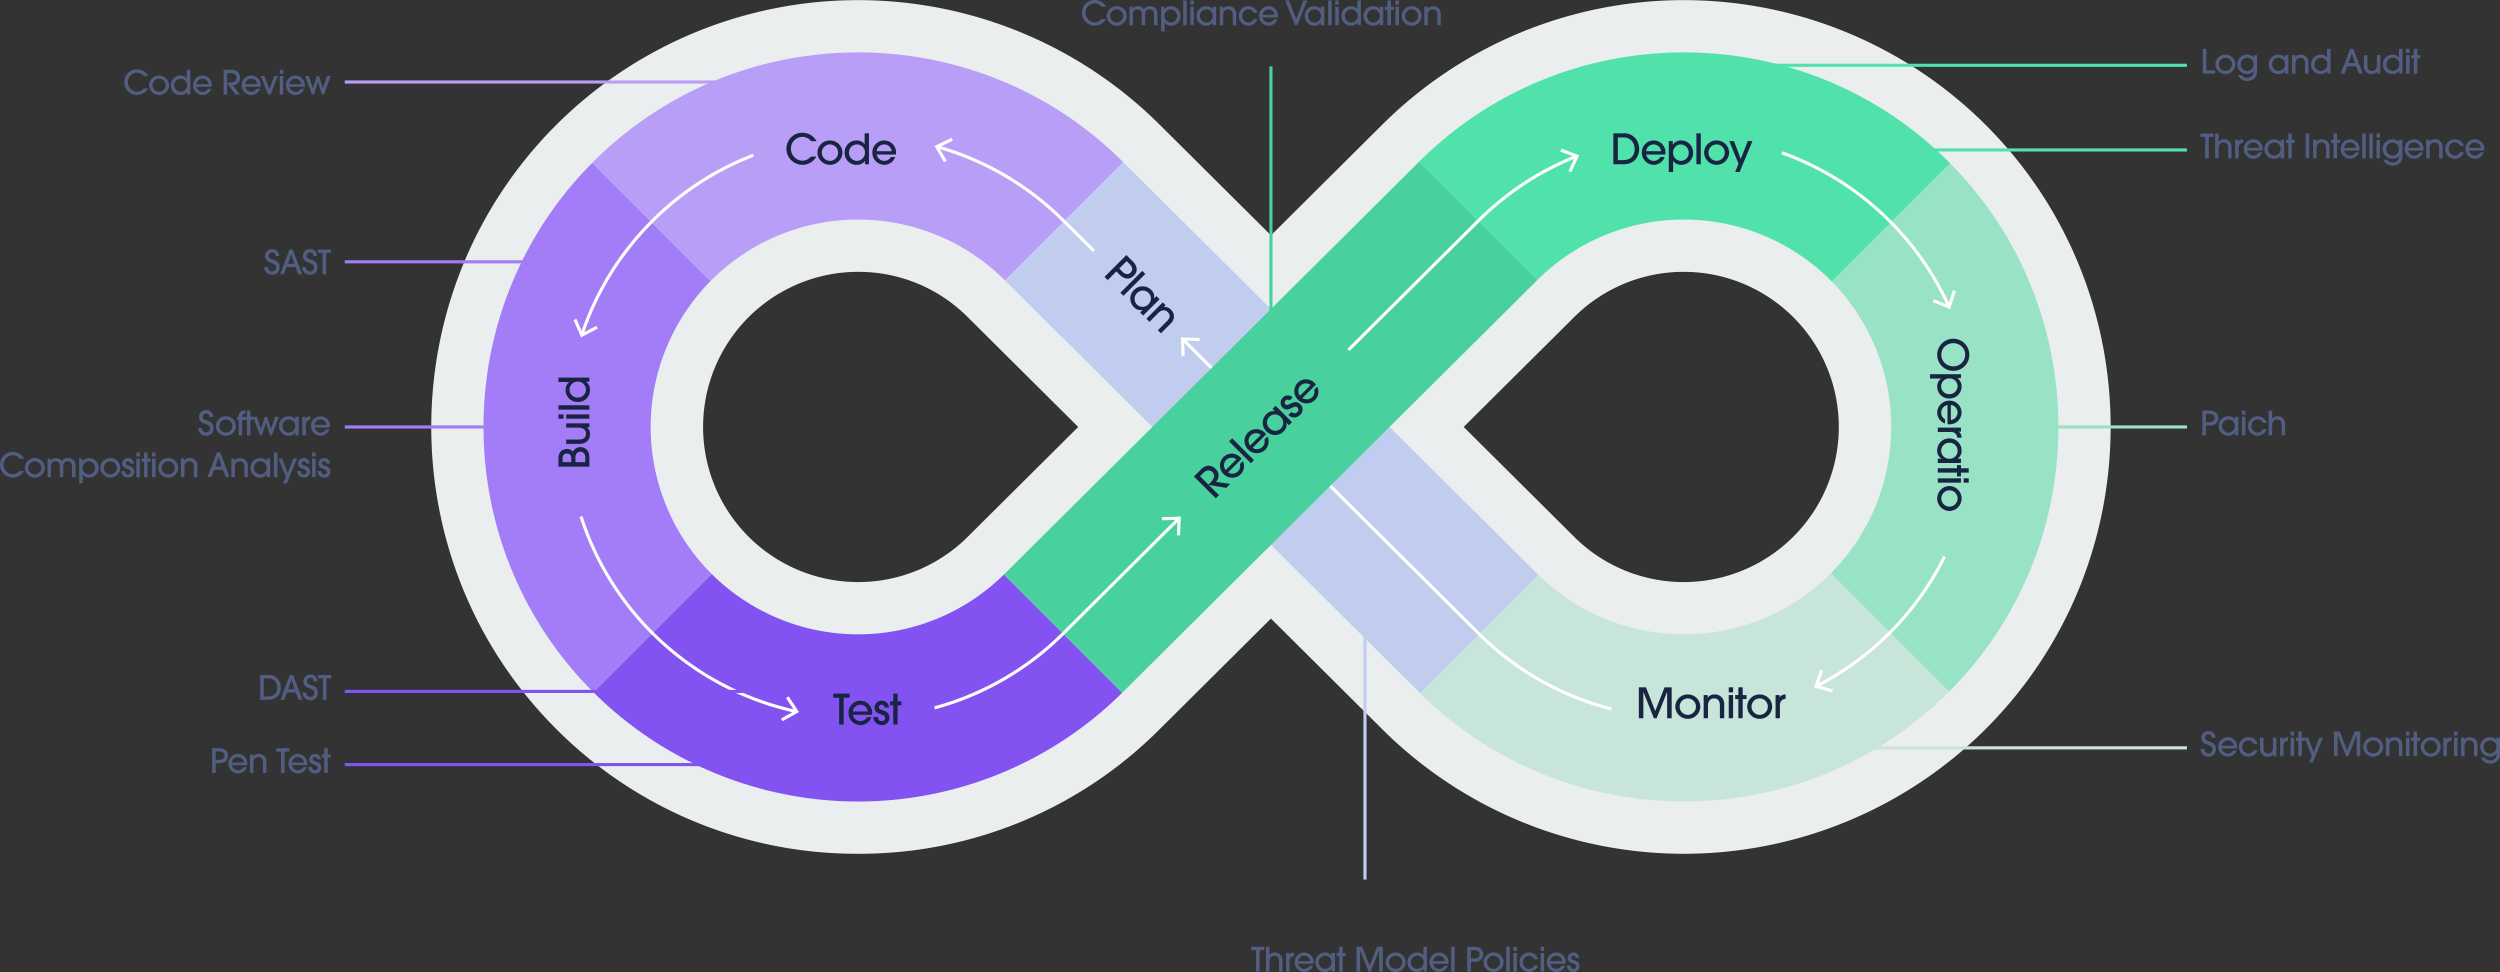 <svg xmlns="http://www.w3.org/2000/svg" xmlns:xlink="http://www.w3.org/1999/xlink" width="1195.84" height="464.953" viewBox="0 0 1195.84 464.953"><rect x="0" y="0" width="1195.84" height="464.953" fill="#333333" stroke="none"/><defs><clipPath id="a"><rect width="108.859" height="252.739" transform="translate(669.456 78.048)" fill="none"/></clipPath><clipPath id="b"><rect width="252.991" height="108.864" transform="translate(77.532 274.466)" fill="none"/></clipPath><clipPath id="c"><rect width="253.989" height="109.623" transform="translate(472.531 25.001)" fill="none"/></clipPath><clipPath id="d"><rect width="252.988" height="109.108" transform="translate(473.038 274.216)" fill="none"/></clipPath><clipPath id="e"><rect width="109.111" height="253.243" transform="translate(24.991 77.794)" fill="none"/></clipPath><clipPath id="f"><rect width="253.994" height="109.367" transform="translate(77.035 25.001)" fill="none"/></clipPath><clipPath id="g"><rect width="255.154" height="253.991" transform="translate(274.46 77.539)" fill="none"/></clipPath><clipPath id="h"><rect width="255.152" height="253.992" transform="translate(273.95 77.291)" fill="none"/></clipPath></defs><g transform="translate(-339.584 -1479.936)"><g transform="translate(5351 12613.165)"><path d="M8.64-8.256c0-2.528-1.84-3.584-4.176-3.584H1.04V0H2.768V-4.672h1.7C6.8-4.672,8.64-5.728,8.64-8.256Zm-1.728,0c0,1.456-1.136,2-2.448,2h-1.7v-4h1.7C5.776-10.256,6.912-9.712,6.912-8.256ZM17.9-4.544A4.538,4.538,0,0,0,13.392-9.1,4.556,4.556,0,0,0,8.848-4.448,4.635,4.635,0,0,0,13.36.224a4.518,4.518,0,0,0,4.256-3.008H15.952A2.85,2.85,0,0,1,13.424-1.3a3.023,3.023,0,0,1-2.912-2.416h7.344A7.252,7.252,0,0,0,17.9-4.544ZM16.24-4.992H10.512a2.882,2.882,0,0,1,2.864-2.592A2.882,2.882,0,0,1,16.24-4.992ZM27.024,0V-5.248a4.174,4.174,0,0,0-.56-2.272A3.574,3.574,0,0,0,23.328-9.1,3.082,3.082,0,0,0,20.736-7.92H20.7v-.944H19.152V0h1.664V-4.832c0-1.488.7-2.752,2.336-2.752,1.76,0,2.208,1.264,2.208,2.768V0Zm10.96-10.256V-11.84H31.712v1.584h2.272V0h1.728V-10.256Zm8.624,5.712A4.538,4.538,0,0,0,42.1-9.1a4.556,4.556,0,0,0-4.544,4.656A4.635,4.635,0,0,0,42.064.224,4.518,4.518,0,0,0,46.32-2.784H44.656A2.85,2.85,0,0,1,42.128-1.3a3.023,3.023,0,0,1-2.912-2.416H46.56A7.252,7.252,0,0,0,46.608-4.544Zm-1.664-.448H39.216A2.882,2.882,0,0,1,42.08-7.584,2.882,2.882,0,0,1,44.944-4.992Zm8.288,2.384c0-1.712-1.216-2.432-2.672-2.88-.608-.192-1.376-.368-1.376-1.152a.96.96,0,0,1,1.04-.944A1.1,1.1,0,0,1,51.36-6.512h1.664A2.6,2.6,0,0,0,50.3-9.1a2.66,2.66,0,0,0-2.784,2.56c0,3.136,4.048,2.176,4.048,4.032A1.176,1.176,0,0,1,50.288-1.3c-.992,0-1.44-.7-1.5-1.616H47.12a2.91,2.91,0,0,0,2,2.928,3.476,3.476,0,0,0,1.136.208A2.769,2.769,0,0,0,53.232-2.608Zm4.576-4.736v-1.52H56.352V-11.84H54.688v2.976h-1.2v1.52h1.2V0h1.664V-7.344Z" transform="translate(-4911 -10763.5)" fill="#515e81"/><path d="M6.384-10.256V-11.84H.112v1.584H2.384V0H4.112V-10.256ZM15.04,0V-5.248a4.174,4.174,0,0,0-.56-2.272A3.574,3.574,0,0,0,11.344-9.1,2.805,2.805,0,0,0,8.864-7.92H8.832v-3.92H7.168V0H8.832V-4.832c0-1.488.7-2.752,2.336-2.752,1.76,0,2.208,1.264,2.208,2.768V0Zm5.536-7.392V-9.1a2.675,2.675,0,0,0-2.256,1.04h-.032v-.8H16.736V0H18.4V-4.848a2.4,2.4,0,0,1,.976-2.224A2.853,2.853,0,0,1,20.576-7.392Zm9.36,2.848A4.538,4.538,0,0,0,25.424-9.1,4.556,4.556,0,0,0,20.88-4.448,4.635,4.635,0,0,0,25.392.224a4.518,4.518,0,0,0,4.256-3.008H27.984A2.85,2.85,0,0,1,25.456-1.3a3.023,3.023,0,0,1-2.912-2.416h7.344A7.253,7.253,0,0,0,29.936-4.544Zm-1.664-.448H22.544a2.882,2.882,0,0,1,2.864-2.592A2.882,2.882,0,0,1,28.272-4.992ZM40.144,0V-8.864H38.48v1.248h-.032A3.513,3.513,0,0,0,35.44-9.1a4.593,4.593,0,0,0-4.7,4.7A4.556,4.556,0,0,0,35.44.224a3.39,3.39,0,0,0,3.008-1.6h.032V0ZM38.512-4.416A3.1,3.1,0,0,1,35.424-1.3,3.094,3.094,0,0,1,32.4-4.416a3.068,3.068,0,0,1,3.04-3.168A3.036,3.036,0,0,1,38.512-4.416ZM45.28-7.344v-1.52H43.824V-11.84H42.16v2.976h-1.2v1.52h1.2V0h1.664V-7.344ZM63.008,0V-11.84h-2.72L56.72-2.768,53.168-11.84h-2.72V0h1.728V-10h.032l4,10h1.04l3.984-10h.048V0Zm10.96-4.464A4.706,4.706,0,0,0,69.184-9.1,4.71,4.71,0,0,0,64.4-4.5,4.763,4.763,0,0,0,69.184.224,4.747,4.747,0,0,0,73.968-4.464Zm-1.664,0A3.145,3.145,0,0,1,69.184-1.3a3.141,3.141,0,0,1-3.12-3.152,3.127,3.127,0,0,1,3.12-3.136A3.114,3.114,0,0,1,72.3-4.464ZM84.112,0V-11.84H82.448v4.064h-.032A3.834,3.834,0,0,0,79.408-9.1,4.533,4.533,0,0,0,74.8-4.4,4.5,4.5,0,0,0,79.408.224a3.743,3.743,0,0,0,3.136-1.488h.032V0ZM82.576-4.416A3.1,3.1,0,0,1,79.488-1.3a3.094,3.094,0,0,1-3.024-3.12A3.068,3.068,0,0,1,79.5-7.584,3.036,3.036,0,0,1,82.576-4.416Zm11.888-.128A4.538,4.538,0,0,0,89.952-9.1a4.556,4.556,0,0,0-4.544,4.656A4.635,4.635,0,0,0,89.92.224a4.518,4.518,0,0,0,4.256-3.008H92.512A2.85,2.85,0,0,1,89.984-1.3a3.023,3.023,0,0,1-2.912-2.416h7.344A7.253,7.253,0,0,0,94.464-4.544ZM92.8-4.992H87.072a2.882,2.882,0,0,1,2.864-2.592A2.882,2.882,0,0,1,92.8-4.992ZM97.392,0V-11.84H95.728V0Zm13.632-8.256c0-2.528-1.84-3.584-4.176-3.584h-3.424V0h1.728V-4.672h1.7C109.184-4.672,111.024-5.728,111.024-8.256Zm-1.728,0c0,1.456-1.136,2-2.448,2h-1.7v-4h1.7C108.16-10.256,109.3-9.712,109.3-8.256Zm11.488,3.792A4.706,4.706,0,0,0,116-9.1,4.71,4.71,0,0,0,111.216-4.5,4.763,4.763,0,0,0,116,.224,4.747,4.747,0,0,0,120.784-4.464Zm-1.664,0A3.145,3.145,0,0,1,116-1.3a3.141,3.141,0,0,1-3.12-3.152A3.127,3.127,0,0,1,116-7.584,3.114,3.114,0,0,1,119.12-4.464ZM123.744,0V-11.84H122.08V0Zm3.408-9.888V-11.84h-1.664v1.952Zm0,9.888V-8.864h-1.664V0Zm10.192-2.928h-1.856A2.672,2.672,0,0,1,132.976-1.3a2.944,2.944,0,0,1-2.88-3.152,2.892,2.892,0,0,1,2.912-3.136,2.639,2.639,0,0,1,2.5,1.664h1.84A4.537,4.537,0,0,0,132.992-9.1a4.53,4.53,0,0,0-4.56,4.656A4.521,4.521,0,0,0,132.976.224,4.557,4.557,0,0,0,137.344-2.928Zm2.848-6.96V-11.84h-1.664v1.952Zm0,9.888V-8.864h-1.664V0Zm10.352-4.544a4.538,4.538,0,0,0-4.512-4.56,4.556,4.556,0,0,0-4.544,4.656A4.635,4.635,0,0,0,146,.224a4.518,4.518,0,0,0,4.256-3.008h-1.664A2.85,2.85,0,0,1,146.064-1.3a3.023,3.023,0,0,1-2.912-2.416H150.5A7.253,7.253,0,0,0,150.544-4.544Zm-1.664-.448h-5.728a2.882,2.882,0,0,1,2.864-2.592A2.882,2.882,0,0,1,148.88-4.992Zm8.288,2.384c0-1.712-1.216-2.432-2.672-2.88-.608-.192-1.376-.368-1.376-1.152a.96.96,0,0,1,1.04-.944A1.1,1.1,0,0,1,155.3-6.512h1.664A2.6,2.6,0,0,0,154.24-9.1a2.66,2.66,0,0,0-2.784,2.56c0,3.136,4.048,2.176,4.048,4.032a1.176,1.176,0,0,1-1.28,1.216c-.992,0-1.44-.7-1.5-1.616h-1.664a2.91,2.91,0,0,0,2,2.928,3.476,3.476,0,0,0,1.136.208A2.769,2.769,0,0,0,157.168-2.608Z" transform="translate(-4413 -10668.5)" fill="#515e81"/><path d="M12.144-8.816a5.9,5.9,0,0,0-1.824-2.1A6.347,6.347,0,0,0,6.7-12.064a6.074,6.074,0,0,0-6.1,6.1A6.174,6.174,0,0,0,6.688.224a6.1,6.1,0,0,0,5.376-3.152H9.936A4.313,4.313,0,0,1,6.7-1.36,4.538,4.538,0,0,1,2.336-5.952a4.446,4.446,0,0,1,4.4-4.528,4.246,4.246,0,0,1,3.328,1.664Zm9.9,4.352A4.706,4.706,0,0,0,17.264-9.1,4.71,4.71,0,0,0,12.48-4.5,4.763,4.763,0,0,0,17.264.224,4.747,4.747,0,0,0,22.048-4.464Zm-1.664,0A3.145,3.145,0,0,1,17.264-1.3a3.141,3.141,0,0,1-3.12-3.152,3.127,3.127,0,0,1,3.12-3.136A3.114,3.114,0,0,1,20.384-4.464ZM36.752,0V-5.344c0-2.288-1.264-3.76-3.616-3.76a3.12,3.12,0,0,0-2.928,1.488A3.06,3.06,0,0,0,27.456-9.1a2.912,2.912,0,0,0-2.544,1.2H24.88v-.96H23.344V0h1.664V-4.944c0-1.488.48-2.64,2.192-2.64a1.832,1.832,0,0,1,1.648.832,3.136,3.136,0,0,1,.368,1.824V0H30.88V-4.944c0-1.456.384-2.64,2.112-2.64,1.632,0,2.1,1.264,2.1,2.656V0ZM47.776-4.32A4.55,4.55,0,0,0,43.184-9.1a3.749,3.749,0,0,0-3.152,1.6H40v-1.36H38.48V2.96h1.664V-1.28h.032A3.59,3.59,0,0,0,43.3.224,4.467,4.467,0,0,0,47.776-4.32Zm-1.664-.1A3.017,3.017,0,0,1,43.12-1.3a3.038,3.038,0,0,1-3.008-3.152,3.044,3.044,0,0,1,2.96-3.136A3.129,3.129,0,0,1,46.112-4.416ZM50.72,0V-11.84H49.056V0Zm3.408-9.888V-11.84H52.464v1.952Zm0,9.888V-8.864H52.464V0ZM64.816,0V-8.864H63.152v1.248H63.12A3.513,3.513,0,0,0,60.112-9.1a4.593,4.593,0,0,0-4.7,4.7,4.556,4.556,0,0,0,4.7,4.624,3.39,3.39,0,0,0,3.008-1.6h.032V0ZM63.184-4.416A3.1,3.1,0,0,1,60.1-1.3a3.094,3.094,0,0,1-3.024-3.12,3.068,3.068,0,0,1,3.04-3.168A3.036,3.036,0,0,1,63.184-4.416ZM74.416,0V-5.248a4.174,4.174,0,0,0-.56-2.272A3.574,3.574,0,0,0,70.72-9.1,3.082,3.082,0,0,0,68.128-7.92H68.1v-.944H66.544V0h1.664V-4.832c0-1.488.7-2.752,2.336-2.752,1.76,0,2.208,1.264,2.208,2.768V0ZM84.592-2.928H82.736A2.672,2.672,0,0,1,80.224-1.3a2.944,2.944,0,0,1-2.88-3.152,2.892,2.892,0,0,1,2.912-3.136,2.639,2.639,0,0,1,2.5,1.664h1.84A4.537,4.537,0,0,0,80.24-9.1a4.53,4.53,0,0,0-4.56,4.656A4.521,4.521,0,0,0,80.224.224,4.557,4.557,0,0,0,84.592-2.928Zm9.792-1.616A4.538,4.538,0,0,0,89.872-9.1a4.556,4.556,0,0,0-4.544,4.656A4.635,4.635,0,0,0,89.84.224,4.518,4.518,0,0,0,94.1-2.784H92.432A2.85,2.85,0,0,1,89.9-1.3a3.023,3.023,0,0,1-2.912-2.416h7.344A7.251,7.251,0,0,0,94.384-4.544ZM92.72-4.992H86.992a2.882,2.882,0,0,1,2.864-2.592A2.882,2.882,0,0,1,92.72-4.992Zm15.648-6.848h-1.824L103.1-2.96l-3.44-8.88H97.808L102.576,0h1.04ZM116.56,0V-8.864H114.9v1.248h-.032A3.513,3.513,0,0,0,111.856-9.1a4.593,4.593,0,0,0-4.7,4.7,4.556,4.556,0,0,0,4.7,4.624,3.39,3.39,0,0,0,3.008-1.6h.032V0Zm-1.632-4.416A3.1,3.1,0,0,1,111.84-1.3a3.094,3.094,0,0,1-3.024-3.12,3.068,3.068,0,0,1,3.04-3.168A3.036,3.036,0,0,1,114.928-4.416ZM120.048,0V-11.84h-1.664V0Zm3.408-9.888V-11.84h-1.664v1.952Zm0,9.888V-8.864h-1.664V0Zm10.592,0V-11.84h-1.664v4.064h-.032A3.834,3.834,0,0,0,129.344-9.1a4.533,4.533,0,0,0-4.608,4.7A4.5,4.5,0,0,0,129.344.224a3.743,3.743,0,0,0,3.136-1.488h.032V0Zm-1.536-4.416a3.1,3.1,0,0,1-3.088,3.12,3.094,3.094,0,0,1-3.024-3.12,3.068,3.068,0,0,1,3.04-3.168A3.036,3.036,0,0,1,132.512-4.416ZM144.736,0V-8.864h-1.664v1.248h-.032A3.513,3.513,0,0,0,140.032-9.1a4.593,4.593,0,0,0-4.7,4.7,4.556,4.556,0,0,0,4.7,4.624,3.39,3.39,0,0,0,3.008-1.6h.032V0ZM143.1-4.416a3.1,3.1,0,0,1-3.088,3.12,3.094,3.094,0,0,1-3.024-3.12,3.068,3.068,0,0,1,3.04-3.168A3.036,3.036,0,0,1,143.1-4.416Zm6.768-2.928v-1.52h-1.456V-11.84h-1.664v2.976h-1.2v1.52h1.2V0h1.664V-7.344Zm2.384-2.544V-11.84h-1.664v1.952Zm0,9.888V-8.864h-1.664V0ZM163.1-4.464A4.706,4.706,0,0,0,158.32-9.1,4.71,4.71,0,0,0,153.536-4.5,4.763,4.763,0,0,0,158.32.224,4.747,4.747,0,0,0,163.1-4.464Zm-1.664,0A3.145,3.145,0,0,1,158.32-1.3a3.141,3.141,0,0,1-3.12-3.152,3.127,3.127,0,0,1,3.12-3.136A3.114,3.114,0,0,1,161.44-4.464ZM172.256,0V-5.248a4.174,4.174,0,0,0-.56-2.272A3.574,3.574,0,0,0,168.56-9.1a3.082,3.082,0,0,0-2.592,1.184h-.032v-.944h-1.552V0h1.664V-4.832c0-1.488.7-2.752,2.336-2.752,1.76,0,2.208,1.264,2.208,2.768V0Z" transform="translate(-4494.5 -11121.165)" fill="#515e81"/><path d="M-56.256-3.36c0-4.5-5.216-2.992-5.216-5.5a1.626,1.626,0,0,1,1.584-1.616,1.584,1.584,0,0,1,1.664,1.712H-56.5a3.184,3.184,0,0,0-3.392-3.3A3.238,3.238,0,0,0-63.2-8.848c0,2.3,1.472,2.848,3.312,3.552.992.384,1.9.672,1.9,1.936a1.848,1.848,0,0,1-1.9,2A1.944,1.944,0,0,1-61.808-3.5h-1.728A3.55,3.55,0,0,0-59.888.224,3.457,3.457,0,0,0-56.256-3.36Zm10.672-1.1A4.706,4.706,0,0,0-50.368-9.1,4.71,4.71,0,0,0-55.152-4.5,4.763,4.763,0,0,0-50.368.224,4.747,4.747,0,0,0-45.584-4.464Zm-1.664,0A3.145,3.145,0,0,1-50.368-1.3a3.141,3.141,0,0,1-3.12-3.152,3.127,3.127,0,0,1,3.12-3.136A3.114,3.114,0,0,1-47.248-4.464ZM-37.2-7.344v-1.52h-1.456V-11.84H-40.32v2.976h-2.256V-9.3c0-.768.7-1.024,1.5-1.024h.048v-1.52h-.416A2.517,2.517,0,0,0-44.24-9.3v.432h-.784v1.52h.784V0h1.664V-7.344h2.256V0h1.664V-7.344Zm12.16-1.52h-1.776L-28.768-3.1H-28.8l-1.84-5.76h-1.088l-1.84,5.76H-33.6l-1.968-5.76h-1.776L-34.032,0h.912l1.92-5.968h.032L-29.248,0h.928ZM-15.536,0V-8.864H-17.2v1.248h-.032A3.513,3.513,0,0,0-20.24-9.1a4.593,4.593,0,0,0-4.7,4.7A4.556,4.556,0,0,0-20.24.224a3.39,3.39,0,0,0,3.008-1.6h.032V0Zm-1.632-4.416A3.1,3.1,0,0,1-20.256-1.3a3.094,3.094,0,0,1-3.024-3.12,3.068,3.068,0,0,1,3.04-3.168A3.036,3.036,0,0,1-17.168-4.416Zm7.216-2.976V-9.1a2.675,2.675,0,0,0-2.256,1.04h-.032v-.8h-1.552V0h1.664V-4.848a2.4,2.4,0,0,1,.976-2.224A2.853,2.853,0,0,1-9.952-7.392Zm9.36,2.848A4.538,4.538,0,0,0-5.1-9.1,4.556,4.556,0,0,0-9.648-4.448,4.635,4.635,0,0,0-5.136.224,4.518,4.518,0,0,0-.88-2.784H-2.544A2.85,2.85,0,0,1-5.072-1.3,3.023,3.023,0,0,1-7.984-3.712H-.64A7.253,7.253,0,0,0-.592-4.544Zm-1.664-.448H-7.984A2.882,2.882,0,0,1-5.12-7.584,2.882,2.882,0,0,1-2.256-4.992ZM-146.88,11.184a5.9,5.9,0,0,0-1.824-2.1,6.347,6.347,0,0,0-3.616-1.152,6.074,6.074,0,0,0-6.1,6.1,6.174,6.174,0,0,0,6.08,6.192,6.1,6.1,0,0,0,5.376-3.152h-2.128a4.313,4.313,0,0,1-3.232,1.568,4.538,4.538,0,0,1-4.368-4.592,4.446,4.446,0,0,1,4.4-4.528,4.246,4.246,0,0,1,3.328,1.664Zm9.9,4.352a4.706,4.706,0,0,0-4.784-4.64,4.71,4.71,0,0,0-4.784,4.608,4.763,4.763,0,0,0,4.784,4.72A4.747,4.747,0,0,0-136.976,15.536Zm-1.664,0a3.145,3.145,0,0,1-3.12,3.168,3.141,3.141,0,0,1-3.12-3.152,3.127,3.127,0,0,1,3.12-3.136A3.114,3.114,0,0,1-138.64,15.536ZM-122.272,20V14.656c0-2.288-1.264-3.76-3.616-3.76a3.12,3.12,0,0,0-2.928,1.488,3.06,3.06,0,0,0-2.752-1.488,2.912,2.912,0,0,0-2.544,1.2h-.032v-.96h-1.536V20h1.664V15.056c0-1.488.48-2.64,2.192-2.64a1.832,1.832,0,0,1,1.648.832,3.136,3.136,0,0,1,.368,1.824V20h1.664V15.056c0-1.456.384-2.64,2.112-2.64,1.632,0,2.1,1.264,2.1,2.656V20Zm11.024-4.32A4.55,4.55,0,0,0-115.84,10.9a3.749,3.749,0,0,0-3.152,1.6h-.032v-1.36h-1.52V22.96h1.664V18.72h.032a3.59,3.59,0,0,0,3.12,1.5A4.467,4.467,0,0,0-111.248,15.68Zm-1.664-.1A3.017,3.017,0,0,1-115.9,18.7a3.038,3.038,0,0,1-3.008-3.152,3.044,3.044,0,0,1,2.96-3.136A3.129,3.129,0,0,1-112.912,15.584Zm12.048-.048a4.706,4.706,0,0,0-4.784-4.64,4.71,4.71,0,0,0-4.784,4.608,4.763,4.763,0,0,0,4.784,4.72A4.747,4.747,0,0,0-100.864,15.536Zm-1.664,0a3.145,3.145,0,0,1-3.12,3.168,3.141,3.141,0,0,1-3.12-3.152,3.127,3.127,0,0,1,3.12-3.136A3.114,3.114,0,0,1-102.528,15.536Zm8.32,1.856c0-1.712-1.216-2.432-2.672-2.88-.608-.192-1.376-.368-1.376-1.152a.96.96,0,0,1,1.04-.944,1.1,1.1,0,0,1,1.136,1.072h1.664a2.6,2.6,0,0,0-2.72-2.592,2.66,2.66,0,0,0-2.784,2.56c0,3.136,4.048,2.176,4.048,4.032a1.176,1.176,0,0,1-1.28,1.216c-.992,0-1.44-.7-1.5-1.616h-1.664a2.91,2.91,0,0,0,2,2.928,3.476,3.476,0,0,0,1.136.208A2.769,2.769,0,0,0-94.208,17.392Zm2.688-7.28V8.16h-1.664v1.952Zm0,9.888V11.136h-1.664V20Zm5.136-7.344v-1.52H-87.84V8.16H-89.5v2.976h-1.2v1.52h1.2V20h1.664V12.656ZM-84,10.112V8.16h-1.664v1.952ZM-84,20V11.136h-1.664V20Zm10.848-4.464a4.706,4.706,0,0,0-4.784-4.64A4.71,4.71,0,0,0-82.72,15.5a4.763,4.763,0,0,0,4.784,4.72A4.747,4.747,0,0,0-73.152,15.536Zm-1.664,0a3.145,3.145,0,0,1-3.12,3.168,3.141,3.141,0,0,1-3.12-3.152,3.127,3.127,0,0,1,3.12-3.136A3.114,3.114,0,0,1-74.816,15.536ZM-64,20V14.752a4.174,4.174,0,0,0-.56-2.272A3.574,3.574,0,0,0-67.7,10.9a3.082,3.082,0,0,0-2.592,1.184h-.032v-.944h-1.552V20h1.664V15.168c0-1.488.7-2.752,2.336-2.752,1.76,0,2.208,1.264,2.208,2.768V20Zm15.408,0-4.5-11.84H-54.64L-59.136,20h1.824L-56,16.512h4.256L-50.432,20Zm-3.744-5.072h-3.056l1.52-4.528h.032ZM-39.872,20V14.752a4.174,4.174,0,0,0-.56-2.272A3.574,3.574,0,0,0-43.568,10.9,3.082,3.082,0,0,0-46.16,12.08h-.032v-.944h-1.552V20h1.664V15.168c0-1.488.7-2.752,2.336-2.752,1.76,0,2.208,1.264,2.208,2.768V20ZM-29.2,20V11.136h-1.664v1.248H-30.9A3.513,3.513,0,0,0-33.9,10.9a4.593,4.593,0,0,0-4.7,4.7,4.556,4.556,0,0,0,4.7,4.624,3.39,3.39,0,0,0,3.008-1.6h.032V20Zm-1.632-4.416A3.1,3.1,0,0,1-33.92,18.7a3.094,3.094,0,0,1-3.024-3.12,3.068,3.068,0,0,1,3.04-3.168A3.036,3.036,0,0,1-30.832,15.584ZM-25.712,20V8.16h-1.664V20Zm9.376-8.864h-1.792l-2.672,6.88-2.608-6.88H-25.2l3.536,8.688-1.3,3.136h1.728Zm6.192,6.256c0-1.712-1.216-2.432-2.672-2.88-.608-.192-1.376-.368-1.376-1.152a.96.96,0,0,1,1.04-.944,1.1,1.1,0,0,1,1.136,1.072h1.664a2.6,2.6,0,0,0-2.72-2.592,2.66,2.66,0,0,0-2.784,2.56c0,3.136,4.048,2.176,4.048,4.032a1.176,1.176,0,0,1-1.28,1.216c-.992,0-1.44-.7-1.5-1.616h-1.664a2.91,2.91,0,0,0,2,2.928,3.476,3.476,0,0,0,1.136.208A2.769,2.769,0,0,0-10.144,17.392Zm2.688-7.28V8.16H-9.12v1.952Zm0,9.888V11.136H-9.12V20Zm7.1-2.608c0-1.712-1.216-2.432-2.672-2.88C-3.632,14.32-4.4,14.144-4.4,13.36a.96.96,0,0,1,1.04-.944,1.1,1.1,0,0,1,1.136,1.072H-.56A2.6,2.6,0,0,0-3.28,10.9a2.66,2.66,0,0,0-2.784,2.56c0,3.136,4.048,2.176,4.048,4.032A1.176,1.176,0,0,1-3.3,18.7c-.992,0-1.44-.7-1.5-1.616H-6.464a2.91,2.91,0,0,0,2,2.928,3.476,3.476,0,0,0,1.136.208A2.769,2.769,0,0,0-.352,17.392Z" transform="translate(-4853 -10925)" fill="#515e81"/><path d="M8.64-8.256c0-2.528-1.84-3.584-4.176-3.584H1.04V0H2.768V-4.672h1.7C6.8-4.672,8.64-5.728,8.64-8.256Zm-1.728,0c0,1.456-1.136,2-2.448,2h-1.7v-4h1.7C5.776-10.256,6.912-9.712,6.912-8.256ZM18.24,0V-8.864H16.576v1.248h-.032A3.513,3.513,0,0,0,13.536-9.1a4.593,4.593,0,0,0-4.7,4.7,4.556,4.556,0,0,0,4.7,4.624,3.39,3.39,0,0,0,3.008-1.6h.032V0ZM16.608-4.416A3.1,3.1,0,0,1,13.52-1.3,3.094,3.094,0,0,1,10.5-4.416a3.068,3.068,0,0,1,3.04-3.168A3.036,3.036,0,0,1,16.608-4.416Zm5.04-5.472V-11.84H19.984v1.952Zm0,9.888V-8.864H19.984V0ZM31.84-2.928H29.984A2.672,2.672,0,0,1,27.472-1.3a2.944,2.944,0,0,1-2.88-3.152A2.892,2.892,0,0,1,27.5-7.584,2.639,2.639,0,0,1,30-5.92h1.84A4.537,4.537,0,0,0,27.488-9.1a4.53,4.53,0,0,0-4.56,4.656A4.521,4.521,0,0,0,27.472.224,4.557,4.557,0,0,0,31.84-2.928ZM40.64,0V-5.248a4.174,4.174,0,0,0-.56-2.272A3.574,3.574,0,0,0,36.944-9.1a2.805,2.805,0,0,0-2.48,1.184h-.032v-3.92H32.768V0h1.664V-4.832c0-1.488.7-2.752,2.336-2.752,1.76,0,2.208,1.264,2.208,2.768V0Z" transform="translate(-3959 -10925)" fill="#515e81"/><path d="M7.568-3.36c0-4.5-5.216-2.992-5.216-5.5A1.626,1.626,0,0,1,3.936-10.48,1.584,1.584,0,0,1,5.6-8.768H7.328a3.184,3.184,0,0,0-3.392-3.3A3.238,3.238,0,0,0,.624-8.848C.624-6.544,2.1-6,3.936-5.3c.992.384,1.9.672,1.9,1.936a1.848,1.848,0,0,1-1.9,2A1.944,1.944,0,0,1,2.016-3.5H.288A3.55,3.55,0,0,0,3.936.224,3.457,3.457,0,0,0,7.568-3.36ZM17.744-4.544A4.538,4.538,0,0,0,13.232-9.1,4.556,4.556,0,0,0,8.688-4.448,4.635,4.635,0,0,0,13.2.224a4.518,4.518,0,0,0,4.256-3.008H15.792A2.85,2.85,0,0,1,13.264-1.3a3.023,3.023,0,0,1-2.912-2.416H17.7A7.252,7.252,0,0,0,17.744-4.544ZM16.08-4.992H10.352a2.882,2.882,0,0,1,2.864-2.592A2.882,2.882,0,0,1,16.08-4.992ZM27.456-2.928H25.6A2.672,2.672,0,0,1,23.088-1.3a2.944,2.944,0,0,1-2.88-3.152A2.892,2.892,0,0,1,23.12-7.584a2.639,2.639,0,0,1,2.5,1.664h1.84A4.537,4.537,0,0,0,23.1-9.1a4.53,4.53,0,0,0-4.56,4.656A4.521,4.521,0,0,0,23.088.224,4.557,4.557,0,0,0,27.456-2.928ZM36.48,0V-8.864H34.816v4.752c0,1.536-.624,2.816-2.32,2.816-1.744,0-2.208-1.2-2.208-2.768v-4.8H28.624v4.8A4.345,4.345,0,0,0,29.792-.656a3.808,3.808,0,0,0,2.528.88A3.014,3.014,0,0,0,34.928-.96h.032V0Zm5.584-7.392V-9.1a2.675,2.675,0,0,0-2.256,1.04h-.032v-.8H38.224V0h1.664V-4.848a2.4,2.4,0,0,1,.976-2.224A2.853,2.853,0,0,1,42.064-7.392Zm2.88-2.5V-11.84H43.28v1.952Zm0,9.888V-8.864H43.28V0ZM50.08-7.344v-1.52H48.624V-11.84H46.96v2.976h-1.2v1.52h1.2V0h1.664V-7.344Zm8.672-1.52H56.96l-2.672,6.88L51.68-8.864H49.888L53.424-.176l-1.3,3.136h1.728ZM76.592,0V-11.84h-2.72L70.3-2.768,66.752-11.84h-2.72V0H65.76V-10h.032l4,10h1.04l3.984-10h.048V0Zm10.96-4.464A4.706,4.706,0,0,0,82.768-9.1,4.71,4.71,0,0,0,77.984-4.5,4.763,4.763,0,0,0,82.768.224,4.747,4.747,0,0,0,87.552-4.464Zm-1.664,0A3.145,3.145,0,0,1,82.768-1.3a3.141,3.141,0,0,1-3.12-3.152,3.127,3.127,0,0,1,3.12-3.136A3.114,3.114,0,0,1,85.888-4.464ZM96.7,0V-5.248a4.174,4.174,0,0,0-.56-2.272A3.574,3.574,0,0,0,93.008-9.1,3.082,3.082,0,0,0,90.416-7.92h-.032v-.944H88.832V0H90.5V-4.832c0-1.488.7-2.752,2.336-2.752,1.76,0,2.208,1.264,2.208,2.768V0ZM100.1-9.888V-11.84H98.432v1.952ZM100.1,0V-8.864H98.432V0Zm5.136-7.344v-1.52h-1.456V-11.84h-1.664v2.976h-1.2v1.52h1.2V0h1.664V-7.344Zm9.824,2.88a4.706,4.706,0,0,0-4.784-4.64A4.71,4.71,0,0,0,105.488-4.5a4.763,4.763,0,0,0,4.784,4.72A4.747,4.747,0,0,0,115.056-4.464Zm-1.664,0a3.145,3.145,0,0,1-3.12,3.168,3.141,3.141,0,0,1-3.12-3.152,3.127,3.127,0,0,1,3.12-3.136A3.114,3.114,0,0,1,113.392-4.464Zm6.8-2.928V-9.1a2.675,2.675,0,0,0-2.256,1.04H117.9v-.8h-1.552V0h1.664V-4.848a2.4,2.4,0,0,1,.976-2.224A2.853,2.853,0,0,1,120.192-7.392Zm2.88-2.5V-11.84h-1.664v1.952Zm0,9.888V-8.864h-1.664V0Zm9.6,0V-5.248a4.174,4.174,0,0,0-.56-2.272A3.574,3.574,0,0,0,128.976-9.1a3.082,3.082,0,0,0-2.592,1.184h-.032v-.944H124.8V0h1.664V-4.832c0-1.488.7-2.752,2.336-2.752,1.76,0,2.208,1.264,2.208,2.768V0Zm10.752-1.2V-8.864H141.76V-7.84A4.2,4.2,0,0,0,138.7-9.1a4.6,4.6,0,0,0-4.288,2.656,4.478,4.478,0,0,0-.48,1.984A4.778,4.778,0,0,0,138.672.224a3.681,3.681,0,0,0,3.056-1.392h.032a2.816,2.816,0,0,1-3.12,3.136,2.914,2.914,0,0,1-2.528-1.28h-1.856a4.612,4.612,0,0,0,4.368,2.8C141.568,3.488,143.424,1.792,143.424-1.2ZM141.76-4.416a3.02,3.02,0,0,1-.288,1.232A2.987,2.987,0,0,1,138.656-1.3,3.125,3.125,0,0,1,135.6-4.432a3.111,3.111,0,0,1,3.072-3.152,3.241,3.241,0,0,1,1.168.24A2.936,2.936,0,0,1,141.76-4.416Z" transform="translate(-3959 -10771.5)" fill="#515e81"/><path d="M6.384-10.256V-11.84H.112v1.584H2.384V0H4.112V-10.256ZM15.04,0V-5.248a4.174,4.174,0,0,0-.56-2.272A3.574,3.574,0,0,0,11.344-9.1,2.805,2.805,0,0,0,8.864-7.92H8.832v-3.92H7.168V0H8.832V-4.832c0-1.488.7-2.752,2.336-2.752,1.76,0,2.208,1.264,2.208,2.768V0Zm5.536-7.392V-9.1a2.675,2.675,0,0,0-2.256,1.04h-.032v-.8H16.736V0H18.4V-4.848a2.4,2.4,0,0,1,.976-2.224A2.853,2.853,0,0,1,20.576-7.392Zm9.36,2.848A4.538,4.538,0,0,0,25.424-9.1,4.556,4.556,0,0,0,20.88-4.448,4.635,4.635,0,0,0,25.392.224a4.518,4.518,0,0,0,4.256-3.008H27.984A2.85,2.85,0,0,1,25.456-1.3a3.023,3.023,0,0,1-2.912-2.416h7.344A7.253,7.253,0,0,0,29.936-4.544Zm-1.664-.448H22.544a2.882,2.882,0,0,1,2.864-2.592A2.882,2.882,0,0,1,28.272-4.992ZM40.144,0V-8.864H38.48v1.248h-.032A3.513,3.513,0,0,0,35.44-9.1a4.593,4.593,0,0,0-4.7,4.7A4.556,4.556,0,0,0,35.44.224a3.39,3.39,0,0,0,3.008-1.6h.032V0ZM38.512-4.416A3.1,3.1,0,0,1,35.424-1.3,3.094,3.094,0,0,1,32.4-4.416a3.068,3.068,0,0,1,3.04-3.168A3.036,3.036,0,0,1,38.512-4.416ZM45.28-7.344v-1.52H43.824V-11.84H42.16v2.976h-1.2v1.52h1.2V0h1.664V-7.344ZM52.176,0V-11.84H50.448V0Zm9.712,0V-5.248a4.174,4.174,0,0,0-.56-2.272A3.574,3.574,0,0,0,58.192-9.1,3.082,3.082,0,0,0,55.6-7.92h-.032v-.944H54.016V0H55.68V-4.832c0-1.488.7-2.752,2.336-2.752,1.76,0,2.208,1.264,2.208,2.768V0Zm5.04-7.344v-1.52H65.472V-11.84H63.808v2.976h-1.2v1.52h1.2V0h1.664V-7.344Zm9.328,2.8A4.538,4.538,0,0,0,71.744-9.1,4.556,4.556,0,0,0,67.2-4.448,4.635,4.635,0,0,0,71.712.224a4.518,4.518,0,0,0,4.256-3.008H74.3A2.85,2.85,0,0,1,71.776-1.3a3.023,3.023,0,0,1-2.912-2.416h7.344A7.251,7.251,0,0,0,76.256-4.544Zm-1.664-.448H68.864a2.882,2.882,0,0,1,2.864-2.592A2.882,2.882,0,0,1,74.592-4.992ZM79.184,0V-11.84H77.52V0Zm3.408,0V-11.84H80.928V0ZM86-9.888V-11.84H84.336v1.952ZM86,0V-8.864H84.336V0ZM96.768-1.2V-8.864H95.1V-7.84A4.2,4.2,0,0,0,92.048-9.1,4.6,4.6,0,0,0,87.76-6.448a4.478,4.478,0,0,0-.48,1.984A4.778,4.778,0,0,0,92.016.224a3.681,3.681,0,0,0,3.056-1.392H95.1a2.816,2.816,0,0,1-3.12,3.136A2.914,2.914,0,0,1,89.456.688H87.6a4.611,4.611,0,0,0,4.368,2.8C94.912,3.488,96.768,1.792,96.768-1.2ZM95.1-4.416a3.02,3.02,0,0,1-.288,1.232A2.987,2.987,0,0,1,92-1.3a3.125,3.125,0,0,1-3.056-3.136,3.111,3.111,0,0,1,3.072-3.152,3.241,3.241,0,0,1,1.168.24A2.936,2.936,0,0,1,95.1-4.416Zm11.76-.128a4.538,4.538,0,0,0-4.512-4.56,4.556,4.556,0,0,0-4.544,4.656A4.635,4.635,0,0,0,102.32.224a4.518,4.518,0,0,0,4.256-3.008h-1.664A2.85,2.85,0,0,1,102.384-1.3a3.023,3.023,0,0,1-2.912-2.416h7.344A7.251,7.251,0,0,0,106.864-4.544ZM105.2-4.992H99.472a2.882,2.882,0,0,1,2.864-2.592A2.882,2.882,0,0,1,105.2-4.992ZM115.984,0V-5.248a4.174,4.174,0,0,0-.56-2.272A3.574,3.574,0,0,0,112.288-9.1,3.082,3.082,0,0,0,109.7-7.92h-.032v-.944h-1.552V0h1.664V-4.832c0-1.488.7-2.752,2.336-2.752,1.76,0,2.208,1.264,2.208,2.768V0ZM126.16-2.928H124.3A2.672,2.672,0,0,1,121.792-1.3a2.944,2.944,0,0,1-2.88-3.152,2.892,2.892,0,0,1,2.912-3.136,2.639,2.639,0,0,1,2.5,1.664h1.84A4.537,4.537,0,0,0,121.808-9.1a4.53,4.53,0,0,0-4.56,4.656A4.521,4.521,0,0,0,121.792.224,4.557,4.557,0,0,0,126.16-2.928Zm9.792-1.616A4.538,4.538,0,0,0,131.44-9.1,4.556,4.556,0,0,0,126.9-4.448,4.635,4.635,0,0,0,131.408.224a4.518,4.518,0,0,0,4.256-3.008H134A2.85,2.85,0,0,1,131.472-1.3a3.023,3.023,0,0,1-2.912-2.416H135.9A7.253,7.253,0,0,0,135.952-4.544Zm-1.664-.448H128.56a2.882,2.882,0,0,1,2.864-2.592A2.882,2.882,0,0,1,134.288-4.992Z" transform="translate(-3959 -11057.5)" fill="#515e81"/><path d="M7.1,0V-1.584H2.992V-11.84H1.264V0ZM16.88-4.464A4.706,4.706,0,0,0,12.1-9.1,4.71,4.71,0,0,0,7.312-4.5,4.763,4.763,0,0,0,12.1.224,4.747,4.747,0,0,0,16.88-4.464Zm-1.664,0A3.145,3.145,0,0,1,12.1-1.3a3.141,3.141,0,0,1-3.12-3.152A3.127,3.127,0,0,1,12.1-7.584,3.114,3.114,0,0,1,15.216-4.464ZM27.2-1.2V-8.864H25.536V-7.84A4.2,4.2,0,0,0,22.48-9.1a4.6,4.6,0,0,0-4.288,2.656,4.478,4.478,0,0,0-.48,1.984A4.778,4.778,0,0,0,22.448.224,3.681,3.681,0,0,0,25.5-1.168h.032a2.816,2.816,0,0,1-3.12,3.136A2.914,2.914,0,0,1,19.888.688H18.032a4.612,4.612,0,0,0,4.368,2.8C25.344,3.488,27.2,1.792,27.2-1.2ZM25.536-4.416a3.02,3.02,0,0,1-.288,1.232A2.987,2.987,0,0,1,22.432-1.3a3.125,3.125,0,0,1-3.056-3.136,3.111,3.111,0,0,1,3.072-3.152,3.241,3.241,0,0,1,1.168.24A2.936,2.936,0,0,1,25.536-4.416ZM42.192,0V-8.864H40.528v1.248H40.5A3.513,3.513,0,0,0,37.488-9.1a4.593,4.593,0,0,0-4.7,4.7,4.556,4.556,0,0,0,4.7,4.624,3.39,3.39,0,0,0,3.008-1.6h.032V0ZM40.56-4.416A3.1,3.1,0,0,1,37.472-1.3a3.094,3.094,0,0,1-3.024-3.12,3.068,3.068,0,0,1,3.04-3.168A3.036,3.036,0,0,1,40.56-4.416ZM51.792,0V-5.248a4.174,4.174,0,0,0-.56-2.272A3.574,3.574,0,0,0,48.1-9.1,3.082,3.082,0,0,0,45.5-7.92h-.032v-.944H43.92V0h1.664V-4.832c0-1.488.7-2.752,2.336-2.752,1.76,0,2.208,1.264,2.208,2.768V0ZM62.368,0V-11.84H60.7v4.064h-.032A3.834,3.834,0,0,0,57.664-9.1a4.533,4.533,0,0,0-4.608,4.7A4.5,4.5,0,0,0,57.664.224,3.743,3.743,0,0,0,60.8-1.264h.032V0ZM60.832-4.416A3.1,3.1,0,0,1,57.744-1.3a3.094,3.094,0,0,1-3.024-3.12,3.068,3.068,0,0,1,3.04-3.168A3.036,3.036,0,0,1,60.832-4.416ZM77.792,0,73.3-11.84H71.744L67.248,0h1.824l1.312-3.488H74.64L75.952,0ZM74.048-5.072H70.992L72.512-9.6h.032ZM86.176,0V-8.864H84.512v4.752c0,1.536-.624,2.816-2.32,2.816-1.744,0-2.208-1.2-2.208-2.768v-4.8H78.32v4.8A4.345,4.345,0,0,0,79.488-.656a3.808,3.808,0,0,0,2.528.88A3.014,3.014,0,0,0,84.624-.96h.032V0ZM96.768,0V-11.84H95.1v4.064h-.032A3.834,3.834,0,0,0,92.064-9.1a4.533,4.533,0,0,0-4.608,4.7A4.5,4.5,0,0,0,92.064.224,3.743,3.743,0,0,0,95.2-1.264h.032V0ZM95.232-4.416A3.1,3.1,0,0,1,92.144-1.3a3.094,3.094,0,0,1-3.024-3.12,3.068,3.068,0,0,1,3.04-3.168A3.036,3.036,0,0,1,95.232-4.416Zm4.944-5.472V-11.84H98.512v1.952Zm0,9.888V-8.864H98.512V0Zm5.136-7.344v-1.52h-1.456V-11.84h-1.664v2.976h-1.2v1.52h1.2V0h1.664V-7.344Z" transform="translate(-3959 -11098)" fill="#515e81"/><path d="M-87.44-8.816a5.9,5.9,0,0,0-1.824-2.1,6.347,6.347,0,0,0-3.616-1.152,6.074,6.074,0,0,0-6.1,6.1A6.174,6.174,0,0,0-92.9.224,6.1,6.1,0,0,0-87.52-2.928h-2.128A4.313,4.313,0,0,1-92.88-1.36a4.538,4.538,0,0,1-4.368-4.592,4.446,4.446,0,0,1,4.4-4.528A4.246,4.246,0,0,1-89.52-8.816Zm9.9,4.352A4.706,4.706,0,0,0-82.32-9.1,4.71,4.71,0,0,0-87.1-4.5,4.763,4.763,0,0,0-82.32.224,4.747,4.747,0,0,0-77.536-4.464Zm-1.664,0A3.145,3.145,0,0,1-82.32-1.3a3.141,3.141,0,0,1-3.12-3.152,3.127,3.127,0,0,1,3.12-3.136A3.114,3.114,0,0,1-79.2-4.464ZM-67.392,0V-11.84h-1.664v4.064h-.032A3.834,3.834,0,0,0-72.1-9.1,4.533,4.533,0,0,0-76.7-4.4,4.5,4.5,0,0,0-72.1.224,3.743,3.743,0,0,0-68.96-1.264h.032V0Zm-1.536-4.416A3.1,3.1,0,0,1-72.016-1.3a3.094,3.094,0,0,1-3.024-3.12A3.068,3.068,0,0,1-72-7.584,3.036,3.036,0,0,1-68.928-4.416Zm11.888-.128A4.538,4.538,0,0,0-61.552-9.1,4.556,4.556,0,0,0-66.1-4.448,4.635,4.635,0,0,0-61.584.224a4.518,4.518,0,0,0,4.256-3.008h-1.664A2.85,2.85,0,0,1-61.52-1.3a3.023,3.023,0,0,1-2.912-2.416h7.344A7.252,7.252,0,0,0-57.04-4.544ZM-58.7-4.992h-5.728a2.882,2.882,0,0,1,2.864-2.592A2.882,2.882,0,0,1-58.7-4.992Zm15.12-3.056a3.861,3.861,0,0,0-1.088-2.8,4.371,4.371,0,0,0-3.152-.992h-3.664V0h1.728V-5.488h.032L-45.824,0h2.16l-3.312-4.416a3.509,3.509,0,0,0,1.152-.224A3.324,3.324,0,0,0-43.584-8.048Zm-1.728,0c0,1.888-1.728,2.32-3.264,2.32H-49.76v-4.528h1.824C-46.56-10.256-45.312-9.552-45.312-8.048Zm11.568,3.5A4.538,4.538,0,0,0-38.256-9.1,4.556,4.556,0,0,0-42.8-4.448,4.635,4.635,0,0,0-38.288.224a4.518,4.518,0,0,0,4.256-3.008H-35.7A2.85,2.85,0,0,1-38.224-1.3a3.023,3.023,0,0,1-2.912-2.416h7.344A7.253,7.253,0,0,0-33.744-4.544Zm-1.664-.448h-5.728a2.882,2.882,0,0,1,2.864-2.592A2.882,2.882,0,0,1-35.408-4.992Zm9.92-3.872h-1.776l-2.272,6.336h-.032l-2.32-6.336h-1.776L-30.144,0h1.168Zm2.544-1.024V-11.84h-1.664v1.952Zm0,9.888V-8.864h-1.664V0Zm10.352-4.544A4.538,4.538,0,0,0-17.1-9.1a4.556,4.556,0,0,0-4.544,4.656A4.635,4.635,0,0,0-17.136.224,4.518,4.518,0,0,0-12.88-2.784h-1.664A2.85,2.85,0,0,1-17.072-1.3a3.023,3.023,0,0,1-2.912-2.416h7.344A7.253,7.253,0,0,0-12.592-4.544Zm-1.664-.448h-5.728A2.882,2.882,0,0,1-17.12-7.584,2.882,2.882,0,0,1-14.256-4.992ZM-.208-8.864H-1.984L-3.936-3.1h-.032l-1.84-5.76H-6.9L-8.736-3.1h-.032l-1.968-5.76h-1.776L-9.2,0h.912l1.92-5.968h.032L-4.416,0h.928Z" transform="translate(-4853 -11088)" fill="#515e81"/><path d="M-24.656-3.36c0-4.5-5.216-2.992-5.216-5.5a1.626,1.626,0,0,1,1.584-1.616,1.584,1.584,0,0,1,1.664,1.712H-24.9a3.184,3.184,0,0,0-3.392-3.3A3.238,3.238,0,0,0-31.6-8.848c0,2.3,1.472,2.848,3.312,3.552.992.384,1.9.672,1.9,1.936a1.848,1.848,0,0,1-1.9,2A1.944,1.944,0,0,1-30.208-3.5h-1.728A3.55,3.55,0,0,0-28.288.224,3.457,3.457,0,0,0-24.656-3.36ZM-13.888,0l-4.5-11.84h-1.552L-24.432,0h1.824L-21.3-3.488h4.256L-15.728,0Zm-3.744-5.072h-3.056l1.52-4.528h.032Zm11.1,1.712c0-4.5-5.216-2.992-5.216-5.5A1.626,1.626,0,0,1-10.16-10.48,1.584,1.584,0,0,1-8.5-8.768h1.728a3.184,3.184,0,0,0-3.392-3.3,3.238,3.238,0,0,0-3.312,3.216C-13.472-6.544-12-6-10.16-5.3c.992.384,1.9.672,1.9,1.936a1.848,1.848,0,0,1-1.9,2A1.944,1.944,0,0,1-12.08-3.5h-1.728A3.55,3.55,0,0,0-10.16.224,3.457,3.457,0,0,0-6.528-3.36Zm6.4-6.9V-11.84H-6.4v1.584h2.272V0H-2.4V-10.256Z" transform="translate(-4853 -11002)" fill="#515e81"/><path d="M10.928-5.888A6.632,6.632,0,0,0,9.712-9.664,5.609,5.609,0,0,0,4.88-11.84H1.04V0H4.816A6.185,6.185,0,0,0,9.44-1.712,6.36,6.36,0,0,0,10.928-5.888Zm-1.728,0c0,2.736-1.68,4.3-4.368,4.3H2.768v-8.672h2.1A4.038,4.038,0,0,1,8.848-7.7,5.047,5.047,0,0,1,9.2-5.888ZM21.264,0l-4.5-11.84H15.216L10.72,0h1.824l1.312-3.488h4.256L19.424,0ZM17.52-5.072H14.464L15.984-9.6h.032Zm11.1,1.712c0-4.5-5.216-2.992-5.216-5.5a1.626,1.626,0,0,1,1.584-1.616,1.584,1.584,0,0,1,1.664,1.712h1.728a3.184,3.184,0,0,0-3.392-3.3A3.238,3.238,0,0,0,21.68-8.848c0,2.3,1.472,2.848,3.312,3.552.992.384,1.9.672,1.9,1.936a1.848,1.848,0,0,1-1.9,2A1.944,1.944,0,0,1,23.072-3.5H21.344A3.55,3.55,0,0,0,24.992.224,3.457,3.457,0,0,0,28.624-3.36Zm6.4-6.9V-11.84H28.752v1.584h2.272V0h1.728V-10.256Z" transform="translate(-4888 -10798.5)" fill="#515e81"/><g transform="translate(0 53.335)"><path d="M204.154,408.33A202.873,202.873,0,0,1,59.728,348.591c-79.637-79.637-79.637-209.216,0-288.854a204.463,204.463,0,0,1,288.829-.025l53.1,52.792L454.8,59.664a204.46,204.46,0,0,1,288.781.073c79.635,79.638,79.635,209.216,0,288.854a204.458,204.458,0,0,1-288.828.024l-53.1-52.791-53.146,52.84A202.816,202.816,0,0,1,204.154,408.33M546.6,256.616a74.2,74.2,0,1,0,.051-104.955l-52.807,52.5ZM204.154,129.961a74.2,74.2,0,1,0,52.5,126.706l52.806-52.5-52.756-52.452a73.814,73.814,0,0,0-52.554-21.751" transform="translate(-4805.128 -11186.5)" fill="#ebeeef"/><g transform="translate(-4805.128 -11186.5)" style="isolation:isolate"><g clip-path="url(#a)"><path d="M669.456,274.216l56.57,56.57c69.555-69.69,69.715-182.838.494-252.739l-56.577,56.578a99.349,99.349,0,0,1-.487,139.591" fill="#98e2c5"/></g></g><g transform="translate(-4805.128 -11186.5)" style="isolation:isolate"><g clip-path="url(#b)"><path d="M134.1,274.466l-56.57,56.57a179.441,179.441,0,0,0,252.992.247L273.951,274.71a99.357,99.357,0,0,1-139.849-.244" fill="#8353f2"/></g></g><g transform="translate(-4805.128 -11186.5)" style="isolation:isolate"><g clip-path="url(#c)"><path d="M669.335,133.983c.21.21.4.43.609.641L726.52,78.048c-.207-.21-.408-.424-.617-.633C656.056,7.569,542.432,7.53,472.532,77.291l56.57,56.57a99.364,99.364,0,0,1,140.233.122" fill="#50e2aa"/></g></g><g transform="translate(-4805.128 -11186.5)" style="isolation:isolate"><g clip-path="url(#d)"><path d="M669.456,274.216c-.042.042-.08.087-.122.128a99.353,99.353,0,0,1-139.72.61L473.037,331.53c69.942,69.26,183.187,69.061,252.866-.617.041-.042.081-.085.123-.127Z" fill="#c8e5da"/></g></g><g transform="translate(-4805.128 -11186.5)" style="isolation:isolate"><g clip-path="url(#e)"><path d="M133.974,274.345a99.357,99.357,0,0,1-.366-139.977L77.035,77.795C7.521,147.716,7.641,261.149,77.4,330.913l.127.124,56.57-56.57c-.042-.042-.086-.08-.128-.122" fill="#a27df7"/></g></g><g transform="translate(-4805.128 -11186.5)" style="isolation:isolate"><g clip-path="url(#f)"><path d="M133.973,133.983a99.367,99.367,0,0,1,140.362,0l.125.124,56.569-56.568-.147-.146C260.99,7.531,147.287,7.535,77.4,77.415c-.126.125-.246.254-.37.379l56.573,56.573c.125-.126.239-.258.365-.384" fill="#b99ef7"/></g></g><g transform="translate(-4805.128 -11186.5)" style="isolation:isolate"><g clip-path="url(#g)"><path d="M274.46,134.108,331.028,77.54,528.973,274.345c.21.209.43.4.641.609L473.038,331.53c-.2-.2-.41-.394-.612-.6Z" fill="#c1cdef"/></g></g><path d="M174.152,340.931a139.974,139.974,0,0,1-103.23-93.667l1.428-.461a138.389,138.389,0,0,0,102.122,92.663Z" transform="translate(-4805.128 -11186.5)" fill="#fff"/><path d="M168.041,344.935l-.734-1.309,6.454-3.611-4.073-6.174,1.254-.826,4.959,7.521Z" transform="translate(-4805.128 -11186.5)" fill="#fff"/><path d="M72.854,159.993l-1.422-.477a139.268,139.268,0,0,1,13.431-28.69,141.22,141.22,0,0,1,43.325-44.294,139.255,139.255,0,0,1,25.6-13.033l.539,1.4A137.751,137.751,0,0,0,129,87.791a139.721,139.721,0,0,0-42.863,43.821A137.765,137.765,0,0,0,72.854,159.993Z" transform="translate(-4805.128 -11186.5)" fill="#fff"/><path d="M68.06,153.029l1.378-.6,2.933,6.79,6.558-3.422.693,1.332L71.634,161.3Z" transform="translate(-4805.128 -11186.5)" fill="#fff"/><path d="M316.433,120.493l-14.343-14.26a137.863,137.863,0,0,0-59.981-35.291l.41-1.443a139.363,139.363,0,0,1,60.631,35.672l14.341,14.258Z" transform="translate(-4805.128 -11186.5)" fill="#fff"/><path d="M248.85,65.847l.657,1.35-6.653,3.231,3.709,6.4-1.3.751-4.515-7.8Z" transform="translate(-4805.128 -11186.5)" fill="#fff"/><path d="M564.29,339.777a139.347,139.347,0,0,1-64.13-36.617l-141-140.183,1.058-1.064,141,140.185a137.847,137.847,0,0,0,63.443,36.226Z" transform="translate(-4805.128 -11186.5)" fill="#fff"/><path d="M367.541,161.6l-.049,1.5-7.392-.249.291,7.391-1.5.058-.353-9Z" transform="translate(-4805.128 -11186.5)" fill="#fff"/><g transform="translate(-4805.128 -11186.5)" style="isolation:isolate"><g clip-path="url(#h)"><path d="M274.416,274.263l-.081.082c-.126.126-.258.241-.385.366l56.573,56.573c.119-.118.24-.231.358-.349l198.01-196.869.082-.082c.042-.042.086-.08.128-.122l-56.57-56.57-.105.1Z" fill="#48d19d"/></g></g><path d="M240.943,339.269l-.393-1.448A137.864,137.864,0,0,0,302.088,302.1l54.768-54.452,1.058,1.064-54.766,54.45a139.364,139.364,0,0,1-62.2,36.108Z" transform="translate(-4805.128 -11186.5)" fill="#fff"/><path d="M358.185,256.034l-1.5-.058.292-7.39-7.393.249-.049-1.5,9-.3Z" transform="translate(-4805.128 -11186.5)" fill="#fff"/><path d="M663.187,328.706l-.686-1.334a139.286,139.286,0,0,0,60.718-61.556l1.343.668a140.786,140.786,0,0,1-61.374,62.222Z" transform="translate(-4805.128 -11186.5)" fill="#fff"/><path d="M664.384,320.276l1.417.5-2.459,6.975,7.138,1.942-.4,1.448-8.692-2.367Z" transform="translate(-4805.128 -11186.5)" fill="#fff"/><path d="M725.179,146.628a138.59,138.59,0,0,0-79.332-72.89l.5-1.413A139.263,139.263,0,0,1,673.664,85.6a140.844,140.844,0,0,1,52.88,60.4Z" transform="translate(-4805.128 -11186.5)" fill="#fff"/><path d="M718.17,144.437l.559-1.393,6.861,2.763,2.255-7.044,1.429.459-2.748,8.579Z" transform="translate(-4805.128 -11186.5)" fill="#fff"/><path d="M439.229,167.864l-1.058-1.064,61.989-61.632a141.009,141.009,0,0,1,22.333-18.182,139.3,139.3,0,0,1,24.788-12.895l.555,1.394A137.8,137.8,0,0,0,523.316,88.24a139.512,139.512,0,0,0-22.1,17.99Z" transform="translate(-4805.128 -11186.5)" fill="#fff"/><path d="M545.327,82.388l-1.366-.623,3.077-6.725-6.933-2.579.525-1.406,8.443,3.141Z" transform="translate(-4805.128 -11186.5)" fill="#fff"/><rect width="803.308" height="408.33" transform="translate(-4805.128 -11186.5)" fill="none"/></g><path d="M13.66-7.36a8.29,8.29,0,0,0-1.52-4.72A7.011,7.011,0,0,0,6.1-14.8H1.3V0H6.02A7.731,7.731,0,0,0,11.8-2.14,7.95,7.95,0,0,0,13.66-7.36Zm-2.16,0c0,3.42-2.1,5.38-5.46,5.38H3.46V-12.82H6.08a5.047,5.047,0,0,1,4.98,3.2A6.308,6.308,0,0,1,11.5-7.36ZM26.24-5.68a5.672,5.672,0,0,0-5.64-5.7,5.7,5.7,0,0,0-5.68,5.82A5.794,5.794,0,0,0,20.56.28a5.647,5.647,0,0,0,5.32-3.76H23.8a3.562,3.562,0,0,1-3.16,1.86A3.778,3.778,0,0,1,17-4.64h9.18A9.066,9.066,0,0,0,26.24-5.68Zm-2.08-.56H17a3.6,3.6,0,0,1,3.58-3.24A3.6,3.6,0,0,1,24.16-6.24Zm15.28.84a5.687,5.687,0,0,0-5.74-5.98,4.686,4.686,0,0,0-3.94,2h-.04v-1.7h-1.9V3.7H29.9V-1.6h.04A4.488,4.488,0,0,0,33.84.28,5.583,5.583,0,0,0,39.44-5.4Zm-2.08-.12a3.771,3.771,0,0,1-3.74,3.9,3.8,3.8,0,0,1-3.76-3.94,3.805,3.805,0,0,1,3.7-3.92A3.911,3.911,0,0,1,37.36-5.52ZM43.12,0V-14.8H41.04V0ZM56.68-5.58a5.882,5.882,0,0,0-5.98-5.8,5.887,5.887,0,0,0-5.98,5.76A5.954,5.954,0,0,0,50.7.28,5.933,5.933,0,0,0,56.68-5.58Zm-2.08,0a3.931,3.931,0,0,1-3.9,3.96,3.926,3.926,0,0,1-3.9-3.94,3.909,3.909,0,0,1,3.9-3.92A3.892,3.892,0,0,1,54.6-5.58Zm13.24-5.5H65.6l-3.34,8.6L59-11.08H56.76L61.18-.22,59.56,3.7h2.16Z" transform="translate(-4241 -11054.665)" fill="#192442"/><path d="M17.2,0V-14.8H13.8L9.34-3.46,4.9-14.8H1.5V0H3.66V-12.5H3.7L8.7,0H10l4.98-12.5h.06V0ZM30.9-5.58a5.882,5.882,0,0,0-5.98-5.8,5.887,5.887,0,0,0-5.98,5.76A5.954,5.954,0,0,0,24.92.28,5.933,5.933,0,0,0,30.9-5.58Zm-2.08,0a3.931,3.931,0,0,1-3.9,3.96,3.926,3.926,0,0,1-3.9-3.94,3.909,3.909,0,0,1,3.9-3.92A3.892,3.892,0,0,1,28.82-5.58ZM42.34,0V-6.56a5.217,5.217,0,0,0-.7-2.84,4.467,4.467,0,0,0-3.92-1.98A3.853,3.853,0,0,0,34.48-9.9h-.04v-1.18H32.5V0h2.08V-6.04c0-1.86.88-3.44,2.92-3.44,2.2,0,2.76,1.58,2.76,3.46V0Zm4.24-12.36V-14.8H44.5v2.44ZM46.58,0V-11.08H44.5V0ZM53-9.18v-1.9H51.18V-14.8H49.1v3.72H47.6v1.9h1.5V0h2.08V-9.18Zm12.28,3.6a5.882,5.882,0,0,0-5.98-5.8,5.887,5.887,0,0,0-5.98,5.76A5.954,5.954,0,0,0,59.3.28,5.933,5.933,0,0,0,65.28-5.58Zm-2.08,0a3.931,3.931,0,0,1-3.9,3.96,3.926,3.926,0,0,1-3.9-3.94,3.909,3.909,0,0,1,3.9-3.92A3.892,3.892,0,0,1,63.2-5.58Zm8.5-3.66v-2.14a3.343,3.343,0,0,0-2.82,1.3h-.04v-1H66.9V0h2.08V-6.06A3,3,0,0,1,70.2-8.84,3.566,3.566,0,0,1,71.7-9.24Z" transform="translate(-4229 -10789.665)" fill="#192442"/><path d="M7.98-12.82V-14.8H.14v1.98H2.98V0H5.14V-12.82ZM18.76-5.68a5.672,5.672,0,0,0-5.64-5.7A5.7,5.7,0,0,0,7.44-5.56,5.794,5.794,0,0,0,13.08.28,5.647,5.647,0,0,0,18.4-3.48H16.32a3.562,3.562,0,0,1-3.16,1.86A3.778,3.778,0,0,1,9.52-4.64H18.7A9.066,9.066,0,0,0,18.76-5.68Zm-2.08-.56H9.52A3.6,3.6,0,0,1,13.1-9.48,3.6,3.6,0,0,1,16.68-6.24ZM27.04-3.26c0-2.14-1.52-3.04-3.34-3.6-.76-.24-1.72-.46-1.72-1.44a1.2,1.2,0,0,1,1.3-1.18A1.37,1.37,0,0,1,24.7-8.14h2.08a3.252,3.252,0,0,0-3.4-3.24,3.325,3.325,0,0,0-3.48,3.2c0,3.92,5.06,2.72,5.06,5.04a1.47,1.47,0,0,1-1.6,1.52c-1.24,0-1.8-.88-1.88-2.02H19.4A3.637,3.637,0,0,0,21.9.02a4.345,4.345,0,0,0,1.42.26A3.461,3.461,0,0,0,27.04-3.26Zm5.72-5.92v-1.9H30.94V-14.8H28.86v3.72h-1.5v1.9h1.5V0h2.08V-9.18Z" transform="translate(-4613 -10786.665)" fill="#192442"/><path d="M15.18-11.02a7.373,7.373,0,0,0-2.28-2.62,7.933,7.933,0,0,0-4.52-1.44A7.593,7.593,0,0,0,.76-7.46,7.717,7.717,0,0,0,8.36.28a7.631,7.631,0,0,0,6.72-3.94H12.42A5.391,5.391,0,0,1,8.38-1.7,5.672,5.672,0,0,1,2.92-7.44a5.558,5.558,0,0,1,5.5-5.66,5.307,5.307,0,0,1,4.16,2.08ZM27.56-5.58a5.882,5.882,0,0,0-5.98-5.8A5.887,5.887,0,0,0,15.6-5.62,5.954,5.954,0,0,0,21.58.28,5.933,5.933,0,0,0,27.56-5.58Zm-2.08,0a3.931,3.931,0,0,1-3.9,3.96,3.926,3.926,0,0,1-3.9-3.94,3.909,3.909,0,0,1,3.9-3.92A3.892,3.892,0,0,1,25.48-5.58ZM40.24,0V-14.8H38.16v5.08h-.04a4.792,4.792,0,0,0-3.76-1.66A5.667,5.667,0,0,0,28.6-5.5,5.619,5.619,0,0,0,34.36.28a4.679,4.679,0,0,0,3.92-1.86h.04V0ZM38.32-5.52a3.871,3.871,0,0,1-3.86,3.9,3.868,3.868,0,0,1-3.78-3.9,3.835,3.835,0,0,1,3.8-3.96A3.8,3.8,0,0,1,38.32-5.52Zm14.86-.16a5.672,5.672,0,0,0-5.64-5.7,5.7,5.7,0,0,0-5.68,5.82A5.794,5.794,0,0,0,47.5.28a5.647,5.647,0,0,0,5.32-3.76H50.74a3.562,3.562,0,0,1-3.16,1.86,3.778,3.778,0,0,1-3.64-3.02h9.18A9.066,9.066,0,0,0,53.18-5.68ZM51.1-6.24H43.94a3.6,3.6,0,0,1,3.58-3.24A3.6,3.6,0,0,1,51.1-6.24Z" transform="translate(-4636 -11054.665)" fill="#192442"/><path d="M10.8-10.32c0-3.16-2.3-4.48-5.22-4.48H1.3V0H3.46V-5.84H5.58C8.5-5.84,10.8-7.16,10.8-10.32Zm-2.16,0c0,1.82-1.42,2.5-3.06,2.5H3.46v-5H5.58C7.22-12.82,8.64-12.14,8.64-10.32ZM14.1,0V-14.8H12.02V0ZM27.46,0V-11.08H25.38v1.56h-.04a4.391,4.391,0,0,0-3.76-1.86A5.742,5.742,0,0,0,15.7-5.5,5.7,5.7,0,0,0,21.58.28a4.237,4.237,0,0,0,3.76-2h.04V0ZM25.42-5.52a3.871,3.871,0,0,1-3.86,3.9,3.868,3.868,0,0,1-3.78-3.9,3.835,3.835,0,0,1,3.8-3.96A3.8,3.8,0,0,1,25.42-5.52ZM39.46,0V-6.56a5.217,5.217,0,0,0-.7-2.84,4.467,4.467,0,0,0-3.92-1.98A3.853,3.853,0,0,0,31.6-9.9h-.04v-1.18H29.62V0H31.7V-6.04c0-1.86.88-3.44,2.92-3.44,2.2,0,2.76,1.58,2.76,3.46V0Z" transform="translate(-4484.006 -11001.698) rotate(45)" fill="#192442"/><path d="M10.84-4.3a3.919,3.919,0,0,0-2.2-3.6,3.377,3.377,0,0,0,1.32-2.8,4.555,4.555,0,0,0-.3-1.62c-.72-1.84-2.44-2.48-4.32-2.48H1.5V0H5.92c1.92,0,3.74-.64,4.56-2.52A4.5,4.5,0,0,0,10.84-4.3ZM7.8-10.72c0,1.48-.98,2.08-2.38,2.08H3.66v-4.18H5.3C6.68-12.82,7.8-12.3,7.8-10.72ZM8.68-4.3A2.415,2.415,0,0,1,6-1.98H3.66V-6.66H5.74a2.671,2.671,0,0,1,2.42.9A2.407,2.407,0,0,1,8.68-4.3ZM22.24,0V-11.08H20.16v5.94c0,1.92-.78,3.52-2.9,3.52-2.18,0-2.76-1.5-2.76-3.46v-6H12.42v6A5.431,5.431,0,0,0,13.88-.82,4.76,4.76,0,0,0,17.04.28,3.767,3.767,0,0,0,20.3-1.2h.04V0ZM26.5-12.36V-14.8H24.42v2.44ZM26.5,0V-11.08H24.42V0Zm4.36,0V-14.8H28.78V0ZM44.1,0V-14.8H42.02v5.08h-.04a4.792,4.792,0,0,0-3.76-1.66A5.667,5.667,0,0,0,32.46-5.5,5.619,5.619,0,0,0,38.22.28a4.679,4.679,0,0,0,3.92-1.86h.04V0ZM42.18-5.52a3.871,3.871,0,0,1-3.86,3.9,3.868,3.868,0,0,1-3.78-3.9,3.835,3.835,0,0,1,3.8-3.96A3.8,3.8,0,0,1,42.18-5.52Z" transform="translate(-4729.5 -10908.5) rotate(-90)" fill="#192442"/><path d="M16.16,7.64A7.645,7.645,0,0,0,8.46-.08a7.68,7.68,0,1,0,7.7,7.72ZM14,7.66a5.532,5.532,0,0,1-.38,1.98A5.337,5.337,0,0,1,8.46,13.3,5.307,5.307,0,0,1,3.44,10a6.237,6.237,0,0,1-.52-2.4,5.966,5.966,0,0,1,.52-2.36A5.275,5.275,0,0,1,8.46,1.9,5.577,5.577,0,0,1,14,7.66ZM29.38,9.6a5.687,5.687,0,0,0-5.74-5.98,4.686,4.686,0,0,0-3.94,2h-.04V3.92h-1.9V18.7h2.08V13.4h.04a4.488,4.488,0,0,0,3.9,1.88A5.583,5.583,0,0,0,29.38,9.6ZM27.3,9.48a3.754,3.754,0,1,1-7.5-.04,3.805,3.805,0,0,1,3.7-3.92A3.911,3.911,0,0,1,27.3,9.48Zm14.44-.16a5.661,5.661,0,1,0-11.32.12,5.794,5.794,0,0,0,5.64,5.84,5.647,5.647,0,0,0,5.32-3.76H39.3a3.562,3.562,0,0,1-3.16,1.86,3.778,3.778,0,0,1-3.64-3.02h9.18A9.066,9.066,0,0,0,41.74,9.32Zm-2.08-.56H32.5a3.6,3.6,0,0,1,7.16,0Zm8.46-3V3.62a3.343,3.343,0,0,0-2.82,1.3h-.04v-1H43.32V15H45.4V8.94a3,3,0,0,1,1.22-2.78A3.566,3.566,0,0,1,48.12,5.76ZM60.24,15V3.92H58.16V5.48h-.04a4.391,4.391,0,0,0-3.76-1.86A5.742,5.742,0,0,0,48.48,9.5a5.7,5.7,0,0,0,5.88,5.78,4.237,4.237,0,0,0,3.76-2h.04V15ZM58.2,9.48a3.821,3.821,0,1,1-7.64,0,3.835,3.835,0,0,1,3.8-3.96A3.8,3.8,0,0,1,58.2,9.48Zm8.46-3.66V3.92H64.84V.2H62.76V3.92h-1.5v1.9h1.5V15h2.08V5.82Zm2.98-3.18V.2H67.56V2.64Zm0,12.36V3.92H67.56V15ZM83.2,9.42a5.983,5.983,0,0,0-11.96-.04,5.981,5.981,0,0,0,11.96.04Zm-2.08,0a3.9,3.9,0,1,1-3.9-3.9A3.931,3.931,0,0,1,81.12,9.42Z" transform="translate(-4069.5 -10972) rotate(90)" fill="#192442"/><path d="M11.18-10.06a4.826,4.826,0,0,0-1.36-3.5A5.463,5.463,0,0,0,5.88-14.8H1.3V0H3.46V-6.86H3.5L8.38,0h2.7L6.94-5.52A4.386,4.386,0,0,0,8.38-5.8,4.155,4.155,0,0,0,11.18-10.06Zm-2.16,0c0,2.36-2.16,2.9-4.08,2.9H3.46v-5.66H5.74C7.46-12.82,9.02-11.94,9.02-10.06ZM23.48-5.68a5.672,5.672,0,0,0-5.64-5.7,5.7,5.7,0,0,0-5.68,5.82A5.794,5.794,0,0,0,17.8.28a5.647,5.647,0,0,0,5.32-3.76H21.04a3.562,3.562,0,0,1-3.16,1.86,3.778,3.778,0,0,1-3.64-3.02h9.18A9.066,9.066,0,0,0,23.48-5.68ZM21.4-6.24H14.24a3.6,3.6,0,0,1,3.58-3.24A3.6,3.6,0,0,1,21.4-6.24ZM27.14,0V-14.8H25.06V0ZM40.08-5.68a5.672,5.672,0,0,0-5.64-5.7,5.7,5.7,0,0,0-5.68,5.82A5.794,5.794,0,0,0,34.4.28a5.647,5.647,0,0,0,5.32-3.76H37.64a3.562,3.562,0,0,1-3.16,1.86,3.778,3.778,0,0,1-3.64-3.02h9.18A9.066,9.066,0,0,0,40.08-5.68ZM38-6.24H30.84a3.6,3.6,0,0,1,3.58-3.24A3.6,3.6,0,0,1,38-6.24ZM52.84,0V-11.08H50.76v1.56h-.04a4.391,4.391,0,0,0-3.76-1.86A5.742,5.742,0,0,0,41.08-5.5,5.7,5.7,0,0,0,46.96.28a4.237,4.237,0,0,0,3.76-2h.04V0ZM50.8-5.52a3.871,3.871,0,0,1-3.86,3.9,3.868,3.868,0,0,1-3.78-3.9,3.835,3.835,0,0,1,3.8-3.96A3.8,3.8,0,0,1,50.8-5.52ZM61.72-3.26c0-2.14-1.52-3.04-3.34-3.6-.76-.24-1.72-.46-1.72-1.44a1.2,1.2,0,0,1,1.3-1.18,1.37,1.37,0,0,1,1.42,1.34h2.08a3.252,3.252,0,0,0-3.4-3.24,3.325,3.325,0,0,0-3.48,3.2c0,3.92,5.06,2.72,5.06,5.04a1.47,1.47,0,0,1-1.6,1.52c-1.24,0-1.8-.88-1.88-2.02H54.08A3.637,3.637,0,0,0,56.58.02,4.345,4.345,0,0,0,58,.28,3.461,3.461,0,0,0,61.72-3.26ZM73.76-5.68a5.672,5.672,0,0,0-5.64-5.7,5.7,5.7,0,0,0-5.68,5.82A5.794,5.794,0,0,0,68.08.28,5.647,5.647,0,0,0,73.4-3.48H71.32a3.562,3.562,0,0,1-3.16,1.86,3.778,3.778,0,0,1-3.64-3.02H73.7A9.066,9.066,0,0,0,73.76-5.68Zm-2.08-.56H64.52A3.6,3.6,0,0,1,68.1-9.48,3.6,3.6,0,0,1,71.68-6.24Z" transform="translate(-4430.772 -10893.923) rotate(-45)" fill="#192442"/><path d="M195,.75H0V-.75H195Z" transform="translate(-4846.5 -10767.5)" fill="#8353f2"/><path d="M195,.75H0V-.75H195Z" transform="translate(-4846.5 -10802.5)" fill="#8353f2"/><path d="M73,.75H0V-.75H73Z" transform="translate(-4846.5 -10929)" fill="#a27df7"/><path d="M73,.75H0V-.75H73Z" transform="translate(-4038.32 -10929)" fill="#98e2c5"/><path d="M176.18.75H0V-.75H176.18Z" transform="translate(-4141.5 -10775.5)" fill="#c8e5da"/><path d="M176.18.75H0V-.75H176.18Z" transform="translate(-4141.5 -11061.5)" fill="#50e2aa"/><path d="M219.18.75H0V-.75H219.18Z" transform="translate(-4184.5 -11102)" fill="#50e2aa"/><path d="M123,.75H0V-.75H123Z" transform="translate(-4846.5 -11008)" fill="#a27df7"/><path d="M195,.75H0V-.75H195Z" transform="translate(-4846.5 -11094)" fill="#b99ef7"/><path d="M.75,136H-.75V0H.75Z" transform="translate(-4358.5 -10848.5)" fill="#c1cdef"/><path d="M.75,135.5H-.75V0H.75Z" transform="translate(-4403.474 -11101.5)" fill="#48d19d"/></g></g></svg>